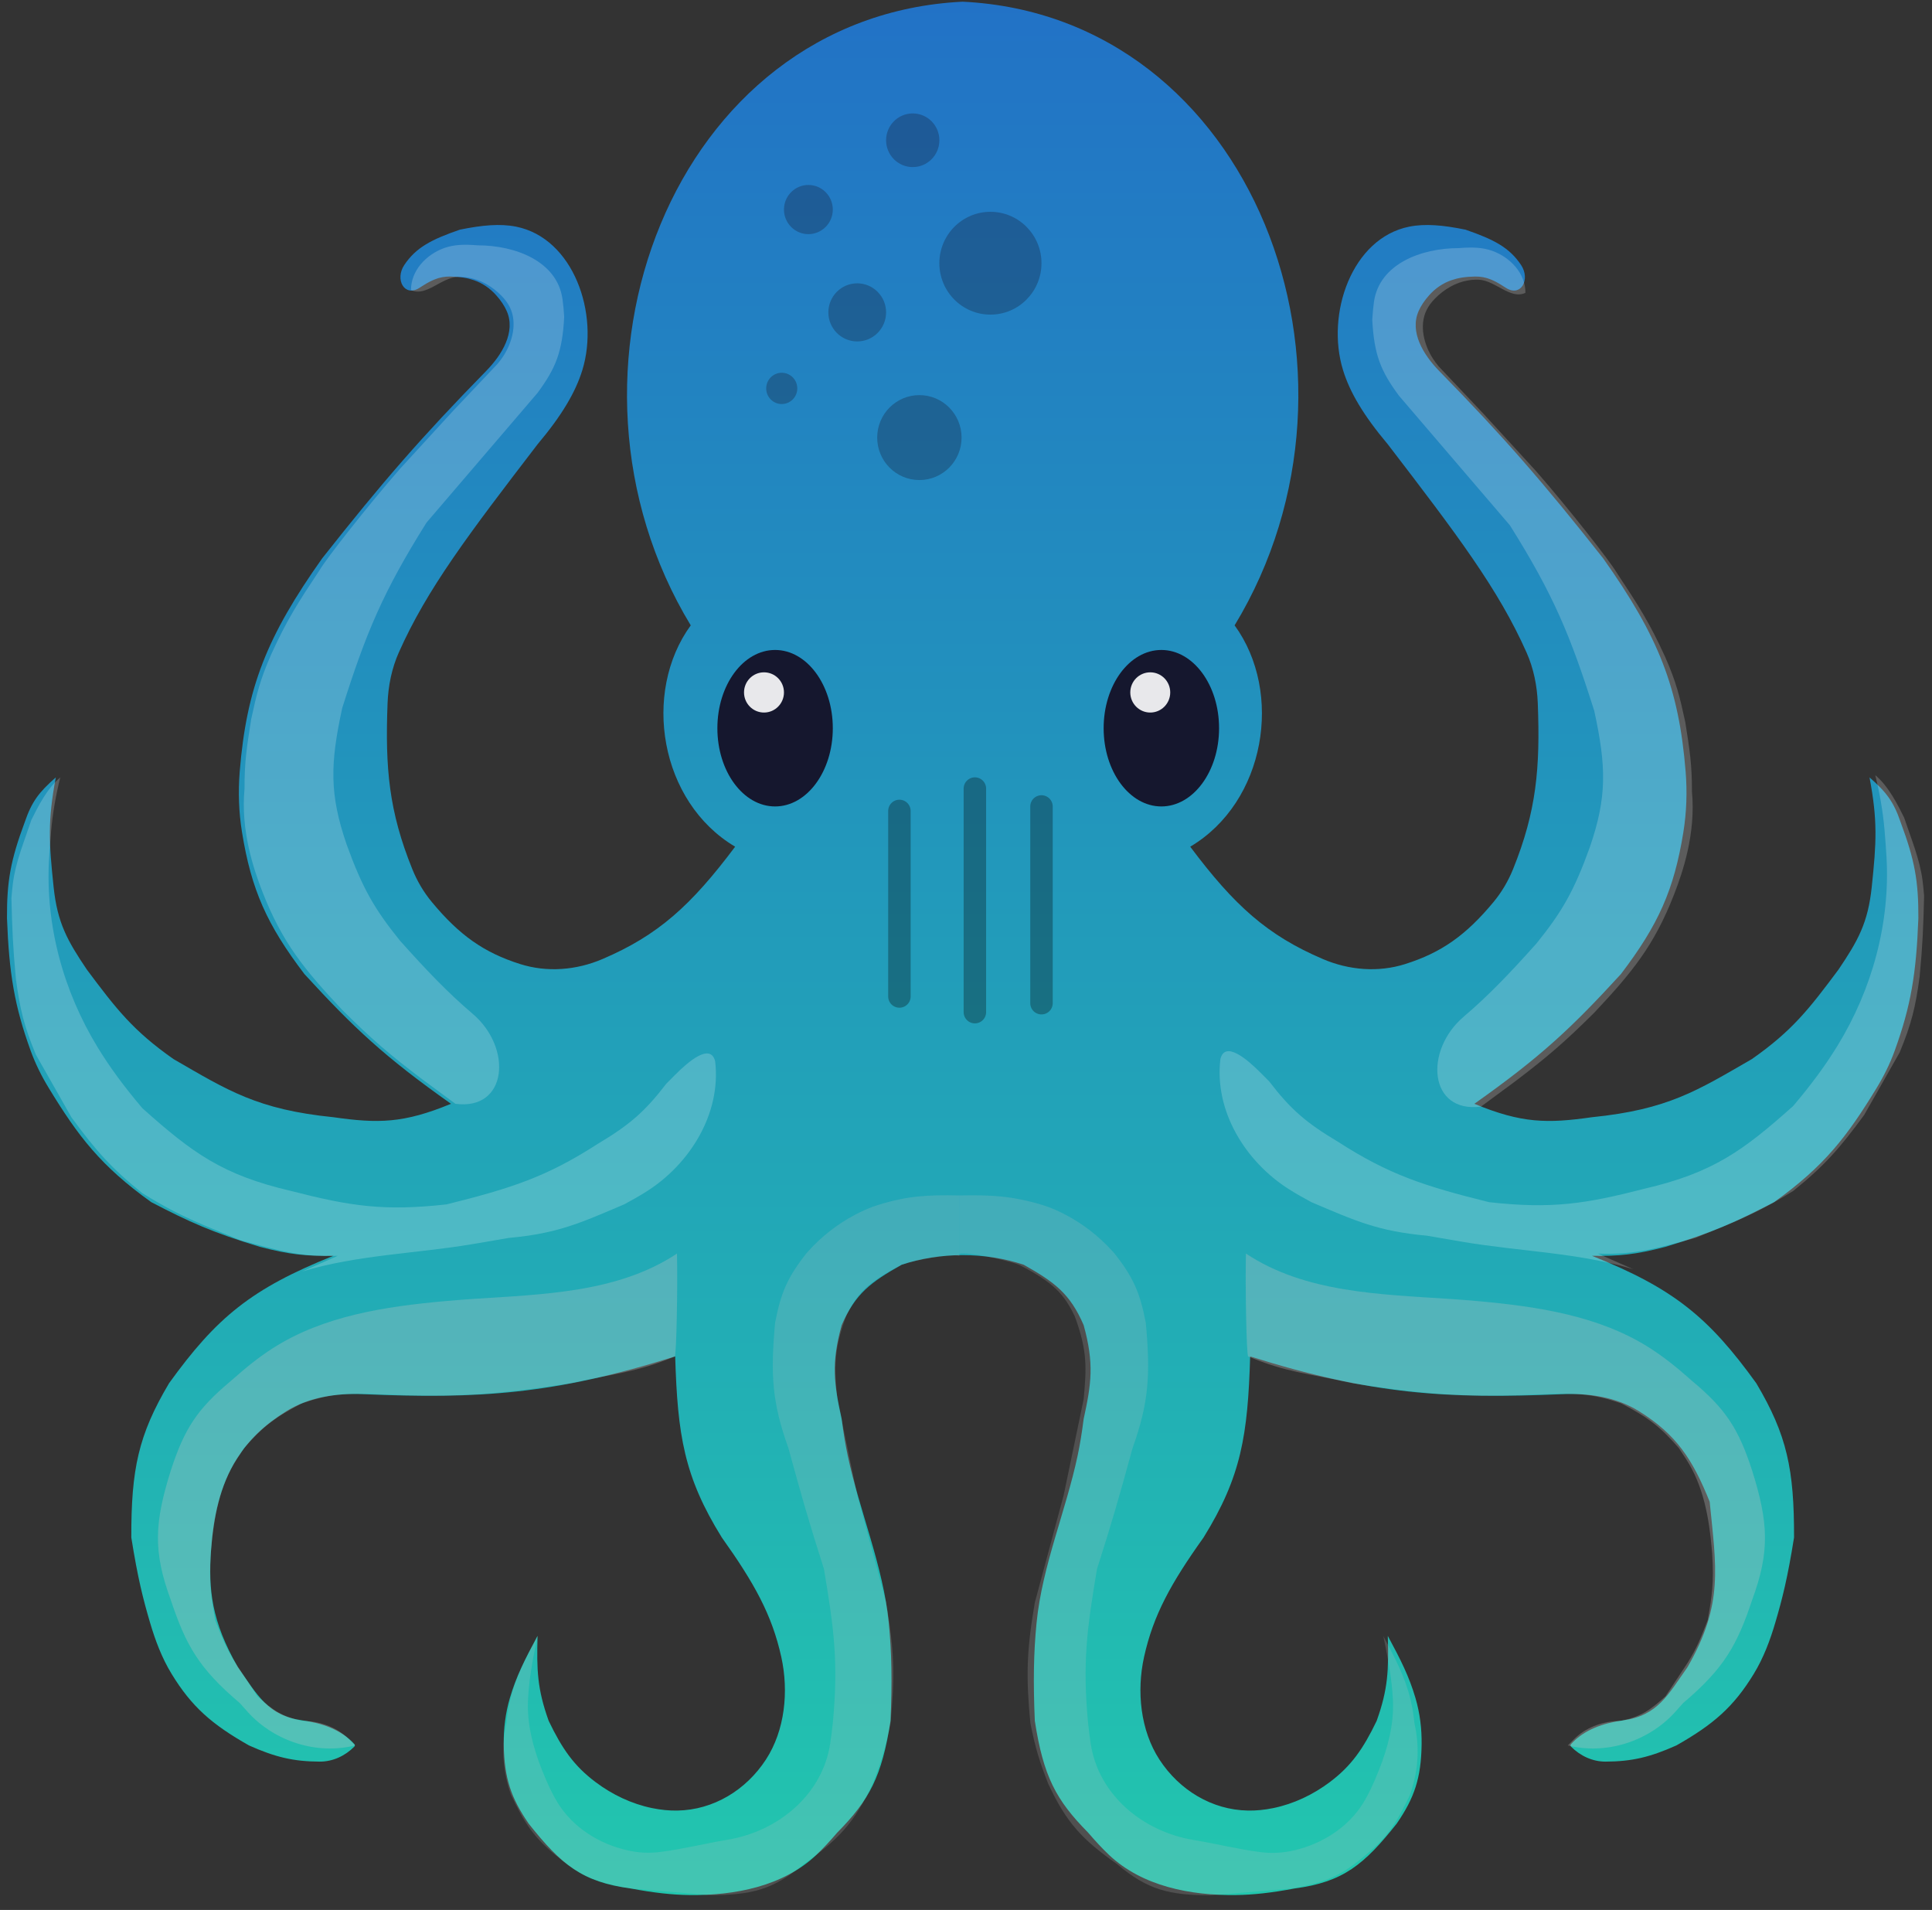 <svg width="86" height="85" viewBox="0 0 86 85" fill="none" xmlns="http://www.w3.org/2000/svg">
<rect x="0" y="0" width="86" height="85" fill="#333333" stroke="none"/>
<path d="M30.747 27.831C23.937 16.603 29.941 0.71 42.852 0.075C55.763 0.71 61.767 16.603 54.957 27.831C57.131 30.816 56.34 35.691 52.981 37.681C54.937 40.29 56.405 41.624 58.895 42.685C60.05 43.178 61.351 43.284 62.548 42.905C64.164 42.395 65.257 41.619 66.479 40.147C66.844 39.708 67.137 39.21 67.352 38.679C68.392 36.105 68.563 34.184 68.452 31.297C68.422 30.517 68.266 29.744 67.949 29.032C66.696 26.214 64.855 23.787 61.776 19.773C60.688 18.48 60.084 17.453 59.782 16.468C59.011 13.964 60.177 10.598 62.731 10.087C63.443 9.945 64.241 10.018 65.234 10.221C66.501 10.659 67.186 11.014 67.707 11.792C68.139 12.439 67.699 13.232 67.042 12.816C66.885 12.716 66.728 12.614 66.585 12.541C66.516 12.505 66.443 12.472 66.366 12.44C66.143 12.346 65.901 12.303 65.66 12.307C65.209 12.315 64.9 12.37 64.603 12.472C64.225 12.602 63.887 12.836 63.62 13.136C63.407 13.375 63.254 13.604 63.147 13.845C62.739 14.774 63.358 15.79 64.067 16.514C66.931 19.438 68.682 21.452 71.361 24.847C73.832 28.332 74.73 30.607 75.033 34.334C75.106 35.236 75.076 36.146 74.932 37.038C74.518 39.596 73.823 41.156 72.151 43.352C69.963 45.737 68.6 47.024 65.629 49.123C67.739 49.996 68.873 50.004 70.867 49.72C74.249 49.379 75.555 48.534 77.982 47.133C79.778 45.874 80.527 44.907 81.835 43.154C82.708 41.861 83.15 41.073 83.318 39.472C83.527 37.482 83.584 36.533 83.219 34.597C83.961 35.248 84.289 35.668 84.602 36.587C85.237 38.292 85.401 39.229 85.393 40.865C85.3 43.328 85.062 44.764 84.341 46.757C84.13 47.342 83.851 47.901 83.528 48.431C82.219 50.575 81.225 51.885 78.97 53.501C77.27 54.384 76.258 54.846 74.128 55.491C72.785 55.84 72.08 55.903 70.867 55.889C74.516 57.349 76.069 58.636 78.179 61.56C79.547 63.864 79.866 65.393 79.859 68.425C79.568 70.255 79.331 71.17 79.029 72.199C78.795 72.998 78.5 73.783 78.067 74.493C77.171 75.962 76.269 76.745 74.622 77.678C73.449 78.202 72.641 78.393 71.475 78.399C70.892 78.402 70.342 78.145 69.931 77.73C69.901 77.701 69.901 77.653 69.929 77.622C70.515 76.973 71.382 76.681 72.246 76.563C73.79 76.352 74.244 75.432 75.116 74.195C76.74 71.374 76.386 69.737 76.104 66.833C75.349 64.966 74.644 63.855 72.963 62.808C71.951 62.178 70.739 61.996 69.55 62.046C64.405 62.266 61.054 62.066 55.649 60.366C55.544 63.873 55.253 65.72 53.574 68.425C52.133 70.446 51.338 71.869 50.925 73.746C50.59 75.269 50.762 77.005 51.611 78.309C52.493 79.663 53.943 80.55 55.551 80.577C55.919 80.584 56.287 80.547 56.679 80.467C57.592 80.279 58.453 79.868 59.2 79.306C60.149 78.591 60.679 77.835 61.281 76.583C61.792 75.157 61.816 74.316 61.776 72.803C62.36 73.884 62.725 74.612 63.006 75.564C63.204 76.234 63.291 76.935 63.281 77.634C63.26 79.138 62.954 80.022 62.171 81.16C60.719 82.986 59.789 83.759 57.625 84.045C56.598 84.238 55.788 84.327 55.02 84.337C52.993 84.362 50.845 83.948 49.366 82.551C49.072 82.273 48.77 81.947 48.435 81.558C47.004 80.108 46.446 79.058 46.063 76.583C45.989 74.859 46.009 73.548 46.141 72.223C46.395 69.675 47.436 67.284 47.969 64.781C48.073 64.29 48.16 63.761 48.237 63.152C48.58 61.578 48.711 60.686 48.237 58.973C47.628 57.566 46.943 57.061 45.569 56.287C43.858 55.715 41.846 55.715 40.135 56.287C38.761 57.061 38.077 57.566 37.467 58.973C36.993 60.686 37.124 61.578 37.467 63.152C37.544 63.761 37.631 64.29 37.736 64.781C38.268 67.284 39.31 69.675 39.563 72.223C39.695 73.548 39.715 74.859 39.641 76.583C39.259 79.058 38.7 80.108 37.269 81.558C36.934 81.947 36.633 82.273 36.338 82.551C34.859 83.948 32.711 84.362 30.684 84.337C29.916 84.327 29.106 84.238 28.079 84.045C25.915 83.759 24.985 82.986 23.534 81.16C22.75 80.022 22.445 79.138 22.423 77.634C22.413 76.935 22.5 76.234 22.698 75.564C22.979 74.612 23.344 73.884 23.929 72.803C23.888 74.316 23.912 75.157 24.423 76.583C25.025 77.835 25.555 78.591 26.505 79.306C27.251 79.868 28.112 80.279 29.025 80.467C29.417 80.547 29.785 80.584 30.153 80.577C31.761 80.55 33.211 79.663 34.093 78.309C34.943 77.005 35.114 75.269 34.779 73.746C34.366 71.869 33.572 70.446 32.131 68.425C30.451 65.72 30.16 63.873 30.055 60.366C24.65 62.066 21.3 62.266 16.154 62.046C14.966 61.996 13.753 62.178 12.741 62.808C11.741 63.431 11.087 64.076 10.562 64.89C9.781 66.1 9.493 67.558 9.394 68.995C9.273 70.728 9.412 72.151 10.588 74.195C11.46 75.432 11.914 76.352 13.458 76.563C14.322 76.681 15.19 76.973 15.776 77.622C15.803 77.653 15.803 77.701 15.774 77.73C15.362 78.145 14.812 78.402 14.23 78.399C13.063 78.393 12.255 78.202 11.082 77.678C9.436 76.745 8.534 75.962 7.638 74.493C7.204 73.783 6.91 72.998 6.675 72.199C6.373 71.17 6.136 70.255 5.845 68.425C5.838 65.393 6.157 63.864 7.525 61.56C9.635 58.636 11.188 57.349 14.838 55.889C13.624 55.903 12.919 55.84 11.576 55.491C9.446 54.846 8.434 54.384 6.734 53.501C4.479 51.885 3.486 50.575 2.177 48.431C1.853 47.901 1.575 47.342 1.363 46.757C0.642 44.764 0.405 43.328 0.311 40.865C0.303 39.229 0.467 38.292 1.102 36.587C1.415 35.668 1.743 35.248 2.485 34.597C2.12 36.533 2.177 37.482 2.386 39.472C2.555 41.073 2.996 41.861 3.869 43.154C5.178 44.907 5.927 45.874 7.723 47.133C10.149 48.534 11.456 49.379 14.838 49.72C16.831 50.004 17.965 49.996 20.075 49.123C17.104 47.024 15.741 45.737 13.553 43.352C11.881 41.156 11.186 39.596 10.773 37.038C10.628 36.146 10.598 35.236 10.671 34.334C10.975 30.607 11.873 28.332 14.343 24.847C17.023 21.452 18.773 19.438 21.637 16.514C22.346 15.79 22.965 14.774 22.557 13.845C22.451 13.604 22.297 13.375 22.084 13.136C21.817 12.836 21.48 12.602 21.101 12.472C20.804 12.37 20.495 12.315 20.044 12.307C19.803 12.303 19.562 12.346 19.339 12.44C19.261 12.472 19.189 12.505 19.12 12.541C18.976 12.614 18.819 12.716 18.662 12.816C18.005 13.232 17.565 12.439 17.997 11.792C18.518 11.014 19.203 10.659 20.47 10.221C21.464 10.018 22.261 9.945 22.973 10.087C25.527 10.598 26.693 13.964 25.923 16.468C25.62 17.453 25.016 18.48 23.929 19.773C20.849 23.787 19.008 26.214 17.755 29.032C17.438 29.744 17.282 30.517 17.252 31.297C17.141 34.184 17.312 36.105 18.353 38.679C18.567 39.21 18.86 39.708 19.225 40.147C20.447 41.619 21.54 42.395 23.156 42.905C24.354 43.284 25.654 43.178 26.81 42.685C29.299 41.624 30.767 40.29 32.724 37.681C29.364 35.691 28.573 30.816 30.747 27.831Z" fill="url(#paint0_linear_432_1229)"/>
<path d="M2.183 38.227C2.206 37.842 2.236 37.442 2.273 37.016C2.344 36.2 2.485 35.392 2.683 34.597C2.09 35.095 1.695 35.891 1.398 36.487C1.088 37.424 0.695 38.343 0.573 39.321C0.549 39.518 0.529 39.728 0.509 39.97C0.544 41.359 0.573 42.14 0.706 43.552C0.888 44.909 1.066 45.653 1.596 46.934L3.177 49.72C4.27 51.209 4.94 51.977 6.339 53.103C8.161 54.229 9.111 54.526 10.687 55.192C12.355 55.636 13.339 55.953 15.035 55.889L13.454 56.585C15.914 55.842 18.518 55.794 21.052 55.365C21.523 55.286 22.041 55.194 22.644 55.093C24.818 54.894 25.803 54.44 27.782 53.6C28.147 53.405 28.47 53.221 28.762 53.037C30.727 51.8 32.11 49.538 31.834 47.233C31.628 46.395 30.639 47.242 30.032 47.854L29.66 48.228C28.707 49.47 28.034 50.056 26.597 50.914C24.338 52.368 22.794 52.875 19.877 53.6C17.097 53.909 15.597 53.682 12.96 53.003C9.896 52.291 8.564 51.307 6.339 49.322C5.502 48.334 4.886 47.49 4.36 46.632C2.819 44.118 2.013 41.171 2.183 38.227Z" fill="white" fill-opacity="0.2"/>
<path d="M83.974 38.128C83.952 37.742 83.921 37.343 83.885 36.917C83.814 36.101 83.672 35.292 83.475 34.498C84.068 34.995 84.463 35.791 84.76 36.388C85.07 37.324 85.463 38.243 85.584 39.222C85.609 39.419 85.628 39.629 85.649 39.87C85.613 41.26 85.585 42.041 85.451 43.452C85.27 44.809 85.091 45.554 84.562 46.835L82.981 49.621C81.887 51.109 81.218 51.878 79.819 53.004C77.996 54.13 77.047 54.427 75.471 55.093C73.802 55.536 72.819 55.854 71.123 55.789L72.704 56.486C70.244 55.743 67.64 55.695 65.106 55.266C64.635 55.186 64.117 55.094 63.514 54.993C61.34 54.794 60.354 54.341 58.375 53.501C58.011 53.305 57.688 53.122 57.395 52.937C55.43 51.701 54.047 49.439 54.324 47.133C54.53 46.296 55.518 47.142 56.126 47.754L56.498 48.128C57.45 49.37 58.123 49.957 59.561 50.815C61.819 52.269 63.364 52.776 66.281 53.501C69.061 53.81 70.561 53.582 73.198 52.904C76.261 52.191 77.594 51.208 79.819 49.223C80.656 48.235 81.272 47.39 81.798 46.532C83.338 44.019 84.145 41.071 83.974 38.128Z" fill="white" fill-opacity="0.2"/>
<path d="M20.839 12.354C20.695 12.33 20.547 12.32 20.389 12.323C19.649 12.341 18.964 13.227 18.296 12.908C18.288 12.049 18.973 11.321 19.782 11.036C20.208 10.886 20.654 10.868 21.261 10.918C22.95 10.918 24.796 11.629 25.037 13.3C25.072 13.543 25.097 13.806 25.114 14.101C25.032 15.671 24.736 16.388 23.929 17.484L18.988 23.255C17.049 26.341 16.29 28.168 15.233 31.513C14.693 34 14.661 35.343 15.43 37.582C16.122 39.496 16.647 40.431 17.802 41.86C18.977 43.176 19.955 44.199 21.037 45.116C22.825 46.631 22.596 49.431 20.272 49.123L18.79 48.029C17.316 46.915 16.535 46.236 15.233 44.944C13.553 43.154 12.565 41.96 11.675 39.671C11.289 38.676 10.708 36.971 10.885 35.095C10.88 33.909 10.988 33.23 11.179 32.026L11.181 32.01C11.422 30.895 11.57 30.269 12.071 29.125C12.777 27.572 13.256 26.837 14.245 25.344C14.541 24.847 16.295 22.596 17.802 20.867L20.174 18.28L22.15 16.191C22.248 16.073 22.331 15.963 22.404 15.851C22.819 15.212 23.031 14.364 22.698 13.678C22.609 13.494 22.482 13.325 22.316 13.156C21.915 12.75 21.402 12.445 20.839 12.354Z" fill="white" fill-opacity="0.2"/>
<path d="M65.359 12.478C65.504 12.454 65.651 12.444 65.809 12.448C66.55 12.465 67.234 13.352 67.902 13.032C67.911 12.173 67.226 11.445 66.416 11.16C65.99 11.01 65.544 10.993 64.938 11.042C63.249 11.042 61.403 11.753 61.161 13.425C61.127 13.667 61.102 13.931 61.084 14.226C61.167 15.795 61.462 16.512 62.27 17.608L67.211 23.379C69.15 26.465 69.908 28.292 70.966 31.637C71.506 34.124 71.537 35.468 70.768 37.706C70.077 39.62 69.552 40.555 68.397 41.984C67.222 43.3 66.243 44.323 65.162 45.24C63.374 46.755 63.602 49.555 65.926 49.247L67.408 48.153C68.882 47.039 69.664 46.36 70.966 45.069C72.646 43.278 73.634 42.084 74.523 39.795C74.91 38.8 75.491 37.095 75.314 35.219C75.319 34.033 75.211 33.354 75.02 32.151L75.017 32.135C74.776 31.019 74.629 30.393 74.128 29.249C73.421 27.696 72.942 26.961 71.954 25.468C71.658 24.971 69.904 22.72 68.397 20.991L66.025 18.404L64.049 16.315C63.95 16.197 63.867 16.087 63.794 15.975C63.38 15.336 63.168 14.488 63.5 13.803C63.59 13.618 63.716 13.449 63.883 13.28C64.283 12.874 64.797 12.569 65.359 12.478Z" fill="white" fill-opacity="0.2"/>
<path d="M30.135 55.789C30.168 57.215 30.115 60.286 30.036 60.366C28.337 61.081 27.343 61.126 25.392 61.56C21.869 62.12 20.063 62.178 16.992 62.057C15.355 61.967 14.584 62.061 13.435 62.455C12.226 63.08 11.669 63.52 10.865 64.445C10.743 64.627 10.633 64.793 10.532 64.951C9.774 66.13 9.52 67.542 9.399 68.939L9.383 69.121C9.295 70.471 9.396 71.061 9.581 72.106C9.878 72.864 10.036 73.293 10.47 73.996L11.458 75.489C12.15 76.121 12.568 76.398 13.435 76.583C13.51 76.586 13.58 76.589 13.646 76.593C14.329 76.635 15.024 76.898 15.51 77.379L15.806 77.678C14.101 78.108 12.216 77.5 11.035 76.197C10.919 76.07 10.799 75.933 10.668 75.787C8.849 74.248 8.271 73.21 7.604 71.211C6.806 69.04 6.874 67.77 7.604 65.44C8.215 63.554 8.804 62.687 10.273 61.46C10.929 60.877 11.502 60.412 12.14 60.003C14.393 58.56 17.136 58.146 19.8 57.906C20.213 57.869 20.618 57.837 21.023 57.81C24.179 57.599 27.499 57.536 30.135 55.789Z" fill="#C4C4C4" fill-opacity="0.3"/>
<path d="M55.461 55.789C55.428 57.215 55.481 60.286 55.56 60.366C57.26 61.081 58.254 61.126 60.205 61.56C63.727 62.12 65.533 62.178 68.604 62.057C70.241 61.967 71.013 62.061 72.162 62.455C73.371 63.08 73.927 63.52 74.731 64.445C74.853 64.627 74.963 64.793 75.064 64.951C75.822 66.13 76.077 67.542 76.197 68.939L76.213 69.121C76.301 70.471 76.2 71.061 76.015 72.106C75.718 72.864 75.561 73.293 75.126 73.996L74.138 75.489C73.446 76.121 73.028 76.398 72.162 76.583C72.086 76.586 72.016 76.589 71.95 76.593C71.267 76.635 70.573 76.898 70.086 77.379L69.79 77.678C71.495 78.108 73.38 77.5 74.561 76.197C74.677 76.07 74.797 75.933 74.928 75.787C76.747 74.248 77.326 73.21 77.992 71.211C78.79 69.04 78.722 67.77 77.992 65.44C77.381 63.554 76.792 62.687 75.324 61.46C74.668 60.877 74.094 60.412 73.456 60.003C71.203 58.56 68.46 58.146 65.796 57.906C65.383 57.869 64.978 57.837 64.573 57.81C61.417 57.599 58.097 57.536 55.461 55.789Z" fill="#C4C4C4" fill-opacity="0.3"/>
<path d="M42.704 53.202L42.704 55.889C42.309 55.789 40.629 56.088 40.135 56.287C38.576 57.087 38.133 57.603 37.664 58.575C37.09 60.121 37.145 60.891 37.269 62.256L38.158 66.534L39.443 71.31C39.824 73.513 39.833 74.677 39.641 76.683C39.415 77.806 39.235 78.388 38.85 79.369C38.031 81.132 37.315 81.872 35.787 82.951C34.407 84.113 33.464 84.329 31.636 84.344L28.079 84.045C26.298 83.754 25.68 83.354 24.719 82.553C23.742 81.747 23.338 81.124 22.743 79.867C22.308 78.629 22.348 77.578 22.545 76.683C22.691 75.255 23.084 74.386 23.929 72.802C23.695 73.944 23.543 74.757 23.502 75.675C23.454 76.738 23.733 77.783 24.126 78.772C24.369 79.385 24.588 79.85 24.834 80.246C25.502 81.321 26.648 82.047 27.881 82.336C28.395 82.457 28.883 82.485 29.414 82.417C30.388 82.293 31.4 82.038 32.37 81.879C34.641 81.506 36.608 79.872 36.955 77.597C36.998 77.314 37.035 77.013 37.071 76.683C37.327 73.992 37.124 72.492 36.676 69.818C36.043 67.846 35.698 66.655 35.095 64.445C34.36 62.401 34.296 61.164 34.502 58.873C34.755 57.544 35.047 56.86 35.886 55.789L35.992 55.671C36.575 55.025 37.267 54.485 38.035 54.076C38.38 53.892 38.738 53.731 39.112 53.617C40.415 53.219 41.287 53.172 42.704 53.202Z" fill="#C4C4C4" fill-opacity="0.2"/>
<path d="M42.704 53.202V55.797C43.099 55.697 44.878 56.095 45.372 56.294C46.93 57.094 47.374 57.611 47.842 58.583C48.416 60.129 48.362 60.898 48.238 62.264L47.348 66.542L46.064 71.318C45.683 73.521 45.674 74.685 45.866 76.69C46.092 77.814 46.272 78.396 46.657 79.377C47.475 81.139 48.192 81.879 49.72 82.958C51.1 84.12 52.043 84.337 53.87 84.351L57.428 84.053C59.209 83.762 59.826 83.361 60.788 82.56C61.764 81.755 62.168 81.132 62.764 79.874C63.198 78.637 63.159 77.586 62.962 76.69C62.816 75.263 62.422 74.393 61.578 72.81C61.811 73.951 61.963 74.765 62.005 75.683C62.053 76.746 61.773 77.791 61.38 78.78C61.137 79.393 60.919 79.858 60.673 80.253C60.005 81.329 58.858 82.054 57.626 82.344C57.111 82.464 56.623 82.492 56.093 82.425C55.118 82.301 54.106 82.046 53.137 81.887C50.865 81.514 48.899 79.88 48.552 77.604C48.508 77.322 48.471 77.02 48.435 76.69C48.18 74 48.382 72.499 48.831 69.825C49.464 67.853 49.808 66.662 50.412 64.453C51.146 62.408 51.211 61.172 51.005 58.881C50.752 57.551 50.46 56.867 49.621 55.797L49.515 55.679C48.931 55.033 48.24 54.493 47.472 54.083C47.126 53.899 46.768 53.738 46.394 53.625C45.071 53.225 44.122 53.172 42.704 53.202Z" fill="#C4C4C4" fill-opacity="0.2"/>
<path d="M40.036 36.09V44.347M43.395 35.095V45.044M46.36 35.891V44.646" stroke="black" stroke-opacity="0.3" stroke-linecap="round"/>
<ellipse cx="34.502" cy="32.408" rx="2.569" ry="3.482" fill="#15172E"/>
<ellipse cx="34.008" cy="30.816" rx="0.889" ry="0.895" fill="white" fill-opacity="0.9"/>
<ellipse cx="51.696" cy="32.408" rx="2.569" ry="3.482" fill="#15172E"/>
<ellipse cx="51.202" cy="30.816" rx="0.889" ry="0.895" fill="white" fill-opacity="0.9"/>
<ellipse cx="35.984" cy="9.326" rx="1.087" ry="1.094" fill="#15172E" fill-opacity="0.3"/>
<ellipse cx="40.629" cy="6.242" rx="1.186" ry="1.194" fill="#15172E" fill-opacity="0.3"/>
<ellipse cx="44.087" cy="11.714" rx="2.273" ry="2.288" fill="#15172E" fill-opacity="0.3"/>
<ellipse cx="38.158" cy="13.902" rx="1.285" ry="1.293" fill="#15172E" fill-opacity="0.3"/>
<ellipse cx="34.798" cy="17.285" rx="0.692" ry="0.696" fill="#15172E" fill-opacity="0.3"/>
<ellipse cx="40.925" cy="19.474" rx="1.878" ry="1.89" fill="#15172E" fill-opacity="0.3"/>
<defs>
<linearGradient id="paint0_linear_432_1229" x1="42.852" y1="0.073" x2="42.852" y2="84.338" gradientUnits="userSpaceOnUse">
<stop stop-color="#2272c6"/>
<stop offset="1" stop-color="#22c6ae"/>
</linearGradient>
</defs>
</svg>
